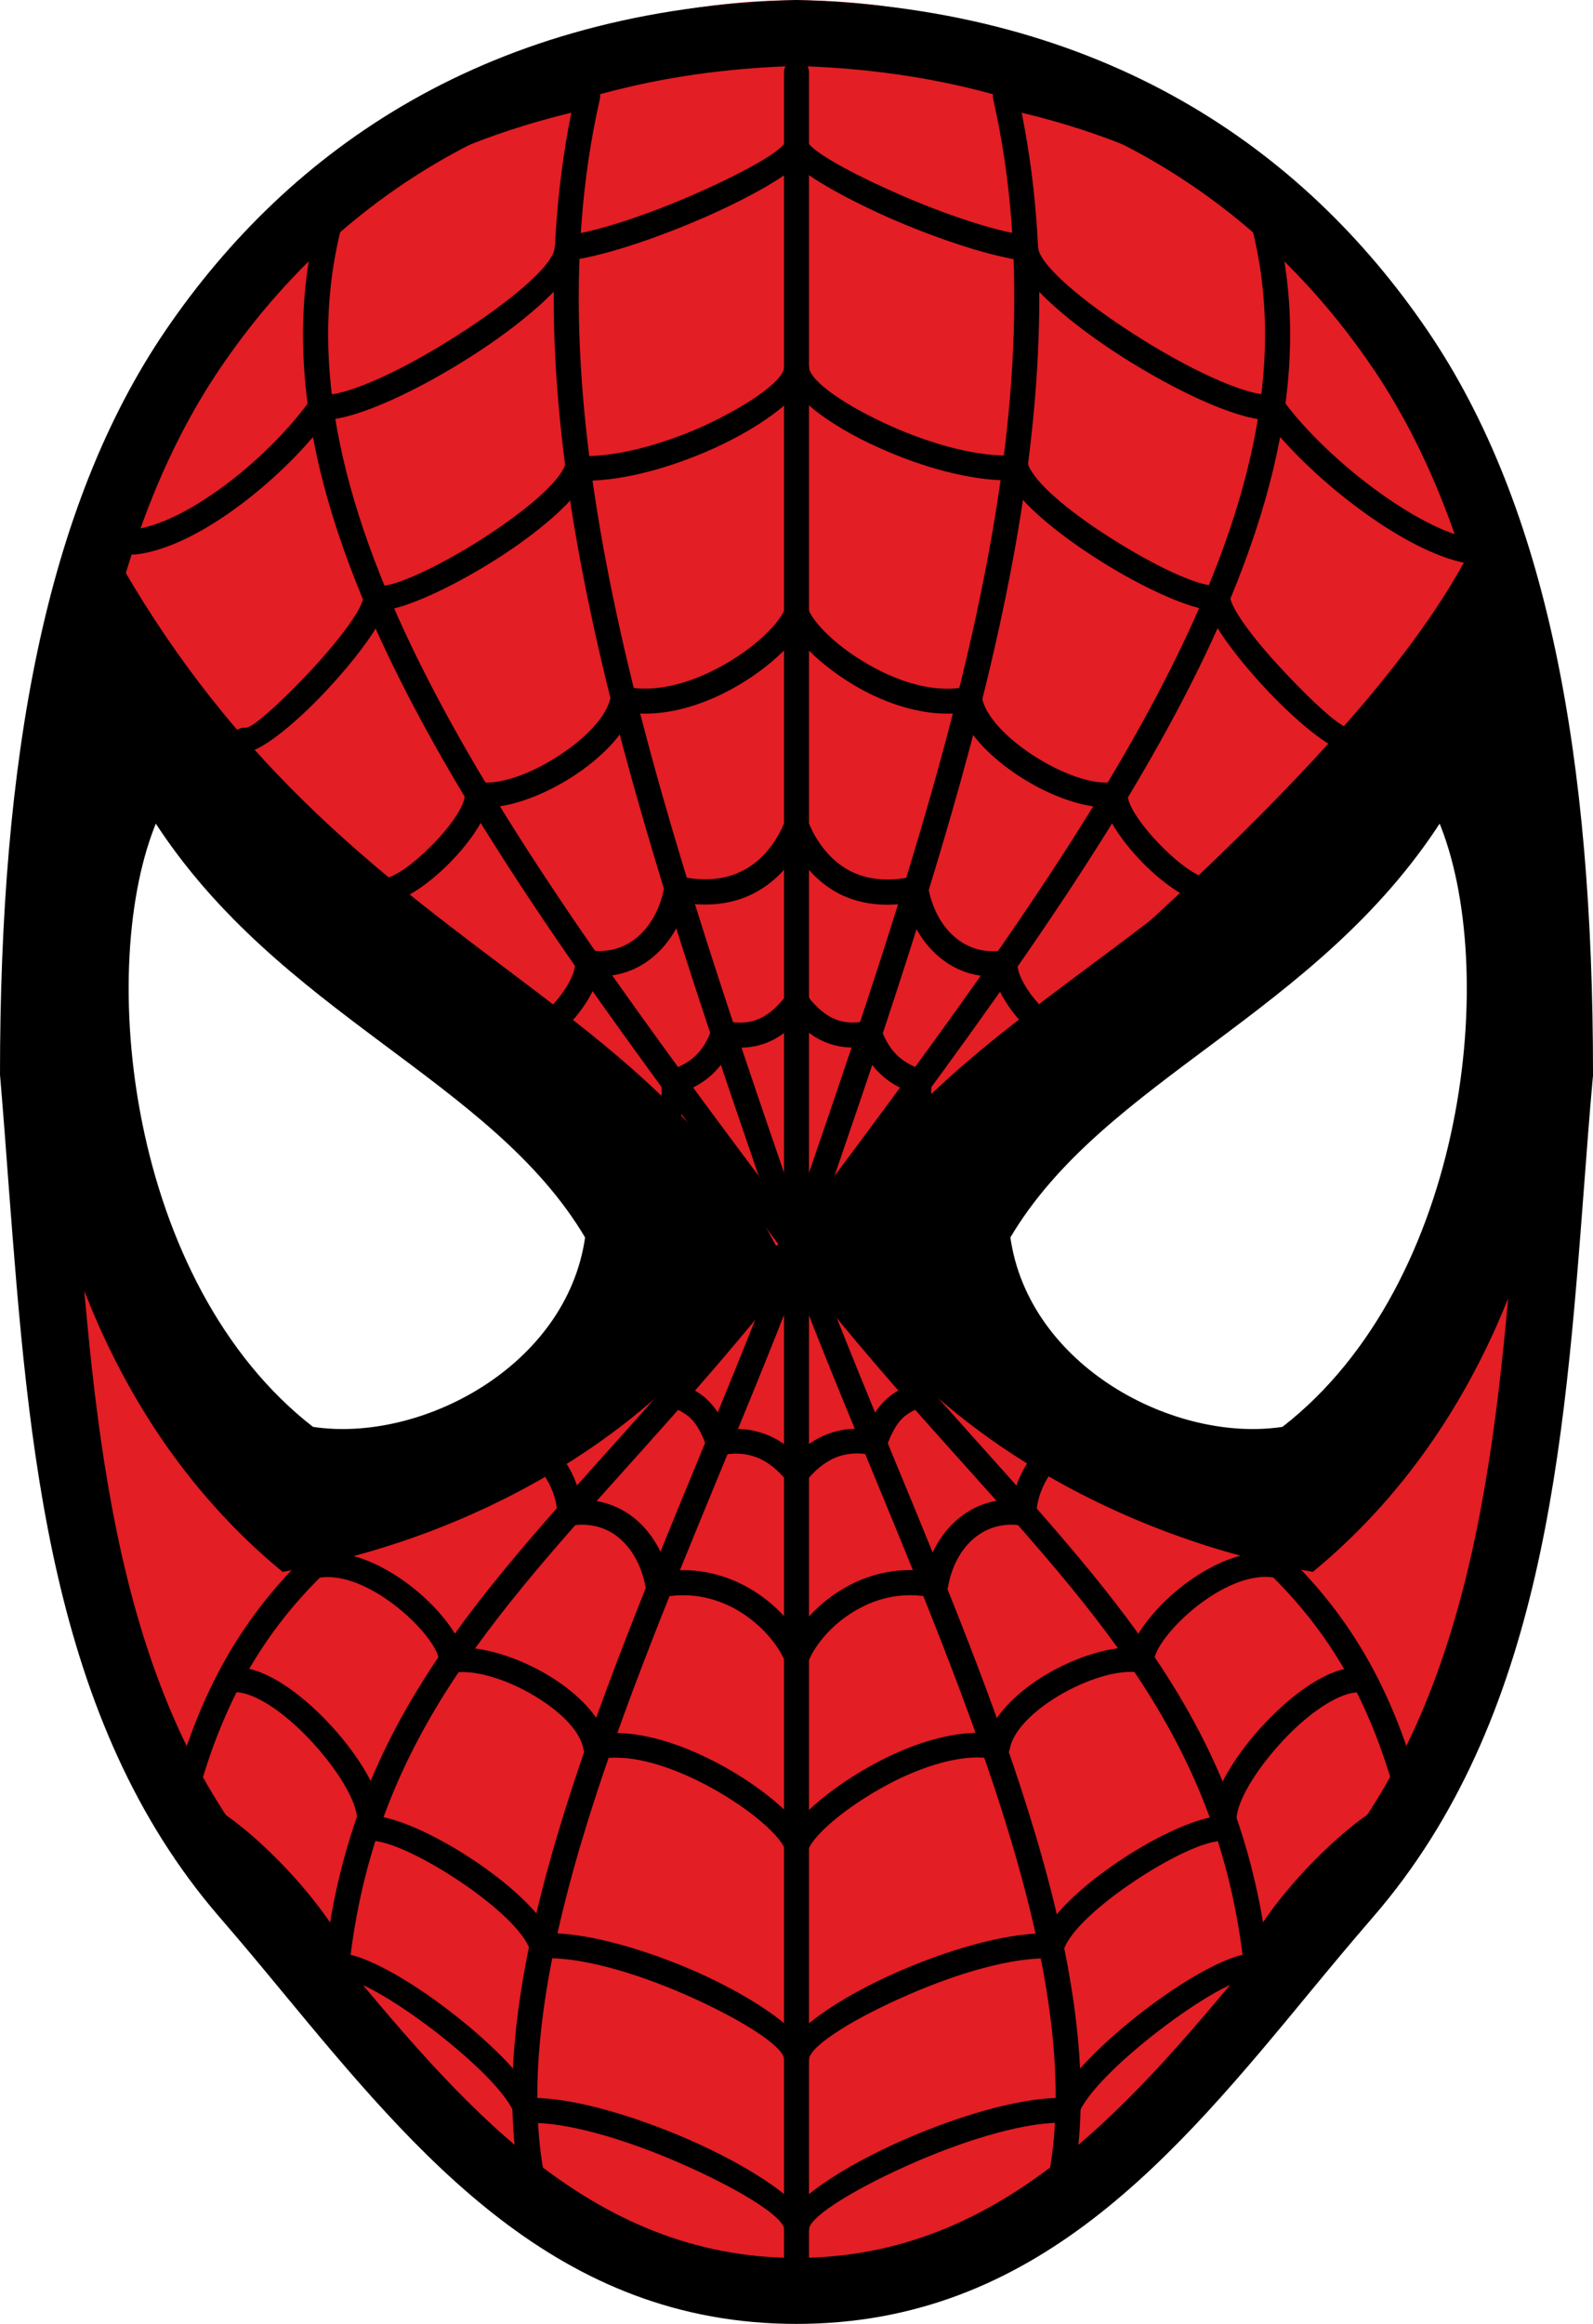 <?xml version="1.0" encoding="utf-8"?><svg version="1.1" id="Layer_1" xmlns="http://www.w3.org/2000/svg" xmlns:xlink="http://www.w3.org/1999/xlink" x="0px" y="0px" viewBox="0 0 84.26 122.88" style="enable-background:new 0 0 84.26 122.88" xml:space="preserve"><style type="text/css">.st0{fill-rule:evenodd;clip-rule:evenodd;fill:#E31E24;} .st1{fill-rule:evenodd;clip-rule:evenodd;stroke:#000000;stroke-width:0.216;stroke-miterlimit:2.613;}</style><g><path class="st0" d="M84,56.75C82.65,72,81.17,88.81,71.31,100.23c-8.11,9.39-15.46,20.91-29.17,20.91 c-13.72,0-21.06-11.52-29.18-20.91C3.09,88.81,1.7,72,0.35,56.75C0.34-19.05,83.99-18.75,84,56.75L84,56.75z M31.06,65.41 c-4.99-8.45-16.22-11.8-22.84-22.09c-3.28,7.73-1.59,24.57,8.29,32.23C22.27,76.44,30.09,72.34,31.06,65.41L31.06,65.41z M53.33,65.41c4.99-8.45,16.23-11.8,22.84-22.09c3.28,7.73,1.59,24.57-8.29,32.23C62.12,76.44,54.3,72.34,53.33,65.41L53.33,65.41z"/><path class="st1" d="M43.22,65.88c7.39-14.21,24.39-16.25,35.86-37.76c6.99,17.95,5.5,42.36-9.67,54.88 C58.74,81.12,48.05,74.93,43.22,65.88L43.22,65.88z M40.96,65.94c-7.39-14.21-24.18-16.3-35.65-37.82 C-1.68,46.07-0.19,70.48,14.98,83C25.66,81.12,36.13,74.99,40.96,65.94L40.96,65.94z M31.06,65.41 c-4.99-8.45-16.22-11.8-22.84-22.09c-3.28,7.73-1.59,24.57,8.29,32.23C22.27,76.44,30.09,72.34,31.06,65.41L31.06,65.41z M53.33,65.41c4.99-8.45,16.23-11.8,22.84-22.09c3.28,7.73,1.59,24.57-8.29,32.23C62.12,76.44,54.3,72.34,53.33,65.41L53.33,65.41z"/><path d="M17.63,103.07c6.67,8.07,13.5,16.32,24.5,16.32c11,0,17.83-8.25,24.5-16.32c1.18-1.42,2.35-2.84,3.28-3.92h0l0.05-0.06 c0,0,0,0,0,0h0c8.25-9.55,9.3-23.34,10.31-36.62c0.15-1.97,0.3-3.94,0.45-5.66c0.01-0.06,0.01-0.13,0.02-0.19 c-0.01-15.85-2.22-28.5-8.17-37.22C66.71,10.81,57.08,3.9,42.13,3.49C27.18,3.9,17.55,10.81,11.7,19.39 c-5.95,8.72-8.16,21.37-8.17,37.22c0.16,1.8,0.31,3.82,0.47,5.85C5,75.75,6.05,89.54,14.3,99.09 C15.24,100.17,16.43,101.62,17.63,103.07L17.63,103.07z M42.13,122.88L42.13,122.88c-12.67,0-20.03-8.9-27.23-17.6 c-1-1.21-2-2.42-3.29-3.91c-9-10.41-10.09-24.8-11.15-38.65C0.32,60.82,0.18,58.95,0,56.82c0-16.65,2.37-29.99,8.78-39.38 C15.3,7.89,25.85,0.44,42.09,0h0.08c16.25,0.44,26.79,7.89,33.31,17.44c6.41,9.39,8.78,22.73,8.78,39.31v0.14 c-0.01,0.06-0.01,0.13-0.02,0.19c-0.18,2-0.31,3.81-0.45,5.62c-1.05,13.86-2.15,28.24-11.15,38.65l0,0l0,0 c-1.29,1.49-2.29,2.7-3.29,3.91C62.16,113.98,54.8,122.88,42.13,122.88L42.13,122.88z"/><path d="M18.3,11.15c-4.47,14.81,7.65,32.06,21.83,51.03c-7.19-20.91-13.22-39.84-9.91-56.22c-2.21,0.53-4.26,1.21-6.16,2.01 C21.96,8.87,20.04,9.93,18.3,11.15L18.3,11.15z M41.39,66.08C25.97,45.5,11.99,26.85,17.1,10.55c0.04-0.13,0.13-0.25,0.25-0.34 c1.87-1.33,3.94-2.49,6.2-3.45c2.26-0.96,4.72-1.74,7.4-2.32l0,0c0.09-0.02,0.19-0.02,0.28,0c0.36,0.08,0.58,0.43,0.5,0.79 c-3.83,16.81,2.81,36.67,10.4,58.7c7.59-22.01,14.22-41.85,10.41-58.66c-0.03-0.1-0.03-0.21-0.01-0.32 c0.08-0.36,0.43-0.59,0.79-0.51c2.67,0.58,5.14,1.36,7.4,2.32c2.25,0.96,4.31,2.11,6.18,3.43c0.13,0.08,0.23,0.21,0.27,0.36 c5.1,16.3-8.88,34.96-24.3,55.53l-0.2,0.27c-0.04,0.05-0.09,0.1-0.14,0.14c-0.29,0.22-0.71,0.16-0.93-0.13L41.39,66.08L41.39,66.08 z M44.14,62.18c14.18-18.97,26.3-36.22,21.83-51.03c-1.75-1.22-3.66-2.28-5.77-3.18c-1.9-0.81-3.94-1.48-6.16-2.01 C57.35,22.34,51.32,41.27,44.14,62.18L44.14,62.18z"/><path d="M41.63,52.6c0.23-0.29,0.64-0.34,0.93-0.11c0.29,0.22,0.34,0.64,0.11,0.93l-0.01,0.02c-0.22,0.29-0.64,0.34-0.93,0.11 c-0.29-0.23-0.34-0.64-0.11-0.93L41.63,52.6L41.63,52.6z"/><path d="M41.63,53.42c-0.23-0.29-0.18-0.7,0.11-0.93c0.29-0.23,0.7-0.18,0.93,0.11l0.1,0.12c0.23,0.28,0.19,0.7-0.1,0.93 c-0.28,0.23-0.7,0.19-0.93-0.1L41.63,53.42L41.63,53.42z"/><path d="M41.61,52.61c0.23-0.29,0.64-0.33,0.93-0.11c0.29,0.23,0.33,0.64,0.11,0.93c-0.49,0.61-1.03,1.18-1.75,1.55 c-0.62,0.32-1.34,0.48-2.21,0.39c-0.26,0.57-0.59,1.03-0.99,1.41c-0.39,0.37-0.85,0.66-1.37,0.88c0,0.46-0.09,0.88-0.27,1.25 c-0.26,0.53-0.7,0.93-1.31,1.15c-0.34,0.12-0.72-0.06-0.85-0.4c-0.12-0.34,0.06-0.72,0.4-0.85c0.27-0.1,0.46-0.26,0.57-0.49 c0.13-0.26,0.17-0.61,0.1-1.01c-0.05-0.32,0.14-0.63,0.46-0.73c0.55-0.17,1-0.41,1.36-0.76c0.36-0.34,0.64-0.8,0.86-1.41 c0.11-0.3,0.43-0.49,0.76-0.42c0.79,0.17,1.39,0.07,1.87-0.18C40.8,53.55,41.23,53.1,41.61,52.61L41.61,52.61z"/><path d="M41.61,53.43c-0.22-0.29-0.17-0.7,0.11-0.93c0.29-0.22,0.7-0.17,0.93,0.11l0.07,0.08c0.38,0.46,0.79,0.88,1.29,1.13 c0.48,0.24,1.07,0.33,1.83,0.16c0.33-0.07,0.65,0.12,0.76,0.42c0.22,0.61,0.51,1.07,0.86,1.41c0.36,0.34,0.8,0.58,1.36,0.76 c0.32,0.1,0.51,0.41,0.46,0.73c-0.06,0.41-0.02,0.75,0.1,1.01c0.11,0.22,0.3,0.39,0.57,0.49c0.34,0.12,0.52,0.5,0.4,0.85 c-0.12,0.34-0.5,0.52-0.85,0.4c-0.61-0.22-1.04-0.61-1.31-1.15c-0.18-0.37-0.27-0.79-0.27-1.25c-0.53-0.22-0.98-0.5-1.37-0.88 c-0.4-0.38-0.72-0.84-0.99-1.41c-0.84,0.09-1.54-0.06-2.14-0.36c-0.71-0.35-1.25-0.89-1.73-1.48L41.61,53.43L41.61,53.43z"/><path d="M41.52,43.43c0.14-0.34,0.53-0.5,0.86-0.36c0.34,0.14,0.5,0.53,0.36,0.86c-0.49,1.19-1.36,2.51-2.82,3.28 c-0.95,0.5-2.14,0.75-3.61,0.55c-0.33,1.16-0.94,2.16-1.78,2.85c-0.79,0.66-1.78,1.03-2.88,1.01c-0.22,0.8-0.76,1.69-1.44,2.42 c-0.86,0.94-1.97,1.66-2.91,1.68c-0.04,0-0.08,0-0.11,0c-0.37-0.01-0.65-0.32-0.64-0.68c0.01-0.37,0.32-0.65,0.68-0.64l0.04,0 c0.55-0.01,1.31-0.55,1.96-1.26c0.66-0.72,1.17-1.57,1.19-2.18l0-0.03c0-0.05,0-0.1,0.01-0.15c0.06-0.36,0.4-0.6,0.76-0.54 c0.96,0.16,1.82-0.11,2.49-0.66c0.74-0.61,1.26-1.57,1.46-2.7l0.01-0.03c0.08-0.36,0.43-0.59,0.79-0.51 c1.43,0.31,2.53,0.13,3.36-0.31C40.44,45.45,41.13,44.38,41.52,43.43L41.52,43.43z"/><path d="M41.52,43.93c-0.14-0.34,0.02-0.72,0.36-0.86c0.34-0.14,0.72,0.02,0.86,0.36c0.39,0.96,1.08,2.02,2.2,2.61 c0.84,0.44,1.93,0.62,3.36,0.31c0.36-0.08,0.71,0.15,0.79,0.51l0,0.03c0.2,1.13,0.72,2.09,1.46,2.7c0.67,0.55,1.52,0.82,2.49,0.66 c0.36-0.06,0.7,0.18,0.76,0.54c0.01,0.05,0.01,0.1,0.01,0.15l0,0.03c0.02,0.61,0.53,1.46,1.19,2.18c0.65,0.7,1.41,1.25,1.96,1.26 l0.04,0c0.37-0.01,0.67,0.27,0.68,0.64c0.01,0.37-0.27,0.67-0.64,0.68c-0.03,0-0.07,0-0.11,0c-0.94-0.02-2.05-0.74-2.91-1.68 c-0.67-0.73-1.22-1.62-1.44-2.42c-1.1,0.03-2.08-0.35-2.88-1.01c-0.83-0.69-1.45-1.68-1.78-2.85c-1.47,0.2-2.65-0.05-3.61-0.55 C42.88,46.44,42.01,45.12,41.52,43.93L41.52,43.93z"/><path d="M41.52,32.19c0.14-0.34,0.53-0.5,0.86-0.36c0.34,0.14,0.5,0.53,0.36,0.86c-0.49,1.18-2.3,2.9-4.49,3.98 c-1.5,0.74-3.2,1.2-4.81,1.03c-0.48,1.21-1.69,2.41-3.1,3.33c-1.47,0.96-3.19,1.63-4.54,1.66c-0.29,0.89-1.09,2-2.01,2.93 c-1.15,1.17-2.56,2.13-3.5,2.15l-0.09,0c-0.37-0.01-0.65-0.32-0.64-0.68c0.01-0.37,0.32-0.65,0.68-0.64l0.02,0 c0.58-0.01,1.63-0.79,2.58-1.75c0.95-0.96,1.73-2.05,1.75-2.67v0c0-0.05,0-0.09,0.01-0.14c0.06-0.36,0.4-0.6,0.76-0.54 c1.07,0.18,2.77-0.45,4.24-1.42c1.38-0.9,2.52-2.07,2.7-3.08l0.01-0.03c0.08-0.36,0.43-0.59,0.79-0.51 c1.46,0.31,3.1-0.11,4.55-0.82C39.59,34.54,41.14,33.13,41.52,32.19L41.52,32.19z"/><path d="M41.52,32.69c-0.14-0.34,0.02-0.72,0.36-0.86c0.34-0.14,0.72,0.02,0.86,0.36c0.38,0.94,1.93,2.35,3.85,3.3 c1.45,0.72,3.1,1.14,4.55,0.82c0.36-0.08,0.71,0.15,0.79,0.51l0,0.03c0.18,1.02,1.32,2.18,2.7,3.08c1.47,0.96,3.17,1.6,4.24,1.42 c0.36-0.06,0.7,0.18,0.76,0.54c0.01,0.05,0.01,0.09,0.01,0.14v0c0.02,0.61,0.8,1.7,1.75,2.67c0.94,0.96,2,1.74,2.58,1.75l0.02,0 c0.37-0.01,0.67,0.27,0.68,0.64c0.01,0.37-0.27,0.67-0.64,0.68l-0.09,0c-0.94-0.02-2.35-0.98-3.5-2.15 c-0.92-0.94-1.71-2.04-2.01-2.93c-1.35-0.03-3.07-0.7-4.54-1.66c-1.41-0.92-2.62-2.13-3.1-3.33c-1.61,0.17-3.31-0.29-4.81-1.03 C43.82,35.59,42.01,33.88,41.52,32.69L41.52,32.69z"/><path d="M41.48,19.44c0.05-0.36,0.38-0.62,0.74-0.57c0.36,0.05,0.62,0.38,0.57,0.74c-0.16,1.2-2.34,2.88-5.06,4.11 c-2.16,0.97-4.68,1.7-6.78,1.7c-0.69,1.22-2.53,2.75-4.54,4.05l-0.05,0.03c-2.18,1.4-4.6,2.56-5.98,2.77 c-0.45,1.11-1.76,2.8-3.15,4.28c-1.69,1.8-3.6,3.33-4.37,3.24l-0.01,0c-0.36-0.04-0.62-0.37-0.58-0.73 c0.04-0.36,0.37-0.62,0.73-0.58l0,0c0.35,0.02,1.81-1.3,3.26-2.83c1.49-1.58,2.87-3.34,2.96-4.07c0.04-0.36,0.37-0.63,0.73-0.59 c0.89,0.1,3.39-1.1,5.7-2.59l0.04-0.03c2.05-1.33,3.88-2.84,4.21-3.81l0,0c0.09-0.28,0.36-0.47,0.66-0.45 c1.96,0.1,4.48-0.61,6.63-1.57C39.52,21.46,41.38,20.19,41.48,19.44L41.48,19.44z"/><path d="M41.55,7.51c0.18-0.32,0.58-0.44,0.9-0.26c0.32,0.18,0.44,0.58,0.26,0.9c-0.45,0.82-2.79,2.18-5.46,3.35 c-2.29,1-4.86,1.89-6.71,2.21c-0.58,1.41-2.95,3.43-5.61,5.13c-2.78,1.78-5.93,3.27-7.65,3.36c-1.23,1.65-3.01,3.37-4.86,4.71 c-1.79,1.3-3.68,2.24-5.26,2.41c-0.36,0.04-0.69-0.22-0.73-0.59C6.39,28.36,6.66,28.04,7.02,28c1.34-0.14,3.01-0.99,4.63-2.16 c1.84-1.33,3.6-3.07,4.76-4.69l0,0c0.13-0.18,0.36-0.3,0.6-0.27l0.06,0c1.36,0.06,4.4-1.4,7.14-3.16c2.69-1.72,5.05-3.66,5.13-4.62 l0-0.01c0.01-0.32,0.25-0.59,0.58-0.63c1.73-0.22,4.41-1.14,6.79-2.18C39.16,9.21,41.24,8.07,41.55,7.51L41.55,7.51z"/><path d="M41.55,8.14c-0.18-0.32-0.06-0.72,0.26-0.9c0.32-0.18,0.72-0.06,0.9,0.26c0.31,0.57,2.39,1.7,4.83,2.77 c2.38,1.04,5.06,1.96,6.79,2.18c0.33,0.04,0.57,0.31,0.58,0.63l0,0.01c0.09,0.96,2.44,2.9,5.13,4.62c2.74,1.75,5.77,3.21,7.14,3.16 l0.07,0c0.24-0.02,0.47,0.09,0.6,0.27l0,0c1.16,1.61,3.12,3.48,5.16,4.94c1.83,1.31,3.7,2.28,5.05,2.43 c0.36,0.04,0.63,0.36,0.59,0.73c-0.04,0.36-0.36,0.63-0.73,0.59c-1.59-0.17-3.68-1.24-5.67-2.66c-2.04-1.46-4.02-3.31-5.27-4.96 c-1.71-0.09-4.86-1.58-7.65-3.36c-2.66-1.7-5.03-3.72-5.61-5.13c-1.85-0.32-4.42-1.21-6.71-2.21C44.34,10.32,42,8.96,41.55,8.14 L41.55,8.14z"/><path d="M41.48,19.61c-0.05-0.36,0.21-0.69,0.57-0.74c0.36-0.05,0.69,0.21,0.74,0.57c0.1,0.75,1.95,2.02,4.29,3.07 c2.15,0.97,4.66,1.68,6.63,1.57c0.3-0.02,0.57,0.18,0.66,0.45l0,0c0.32,0.97,2.15,2.49,4.21,3.81c2.32,1.5,4.85,2.72,5.75,2.62 c0.36-0.04,0.69,0.23,0.73,0.59c0.08,0.73,1.46,2.49,2.96,4.07c1.45,1.54,2.91,2.87,3.26,2.83l0,0c0.36-0.04,0.69,0.22,0.73,0.59 c0.04,0.36-0.22,0.69-0.59,0.73l0,0c-0.77,0.08-2.67-1.45-4.37-3.24c-1.39-1.48-2.71-3.17-3.15-4.28c-1.39-0.21-3.84-1.38-6.03-2.8 c-2.01-1.3-3.85-2.82-4.54-4.05c-2.1,0-4.63-0.73-6.78-1.7C43.82,22.5,41.64,20.81,41.48,19.61L41.48,19.61z"/><path d="M29.11,116.45c0.1,0.35-0.11,0.72-0.47,0.81c-0.35,0.1-0.72-0.11-0.81-0.47c-2.88-10.58,3.25-25.43,9.09-39.58 c1.61-3.89,3.19-7.73,4.59-11.48c0.13-0.34,0.51-0.52,0.85-0.39c0.34,0.13,0.52,0.51,0.39,0.85c-1.36,3.66-2.97,7.57-4.61,11.53 C32.39,91.66,26.35,106.29,29.11,116.45L29.11,116.45z"/><path d="M18.31,105.88c-0.02,0.37-0.34,0.64-0.7,0.62c-0.37-0.02-0.64-0.34-0.62-0.7c0.81-13.08,7.12-20.12,15.2-29.12 c2.96-3.3,6.16-6.87,9.42-11.12c0.22-0.29,0.64-0.35,0.93-0.12c0.29,0.22,0.35,0.64,0.12,0.93c-3.27,4.27-6.5,7.87-9.49,11.2 C25.27,86.37,19.09,93.25,18.31,105.88L18.31,105.88z"/><path d="M10.25,95.71c-0.09,0.36-0.45,0.57-0.8,0.48c-0.36-0.09-0.57-0.45-0.48-0.8c3.01-11.92,9.47-15.77,20.78-22.51 c3.51-2.09,7.5-4.47,12.02-7.48c0.31-0.2,0.72-0.12,0.92,0.19c0.2,0.31,0.12,0.72-0.19,0.92c-4.52,3.01-8.54,5.4-12.07,7.51 C19.41,80.58,13.13,84.33,10.25,95.71L10.25,95.71z"/><path d="M67.28,105.8c0.02,0.37-0.26,0.68-0.62,0.7c-0.37,0.02-0.68-0.26-0.7-0.62c-0.78-12.62-6.96-19.51-14.86-28.32 c-2.99-3.33-6.21-6.93-9.49-11.2c-0.22-0.29-0.17-0.71,0.12-0.93c0.29-0.22,0.71-0.17,0.93,0.12c3.26,4.25,6.46,7.82,9.42,11.12 C60.15,85.68,66.46,92.72,67.28,105.8L67.28,105.8z"/><path d="M75.3,95.39c0.09,0.36-0.13,0.72-0.48,0.8c-0.35,0.09-0.71-0.13-0.8-0.48c-2.87-11.38-9.16-15.13-20.17-21.7 c-3.53-2.11-7.55-4.5-12.07-7.51c-0.3-0.2-0.39-0.61-0.19-0.92c0.2-0.3,0.61-0.39,0.92-0.19c4.52,3,8.51,5.38,12.02,7.48 C65.83,79.63,72.29,83.48,75.3,95.39L75.3,95.39z"/><path d="M42.65,78.3c-0.23,0.29-0.64,0.34-0.93,0.11c-0.29-0.23-0.34-0.64-0.11-0.93l0.04-0.05c0.02-0.02,0.03-0.04,0.05-0.06 c0.22-0.29,0.64-0.35,0.93-0.12c0.29,0.22,0.35,0.64,0.12,0.93L42.65,78.3L42.65,78.3z"/><path d="M42.65,77.48c0.23,0.29,0.18,0.7-0.11,0.93c-0.29,0.23-0.7,0.18-0.93-0.11c-0.42-0.52-0.94-0.99-1.59-1.24 c-0.52-0.2-1.15-0.27-1.87-0.11c-0.33,0.07-0.65-0.12-0.76-0.42c-0.23-0.63-0.46-1.1-0.76-1.43c-0.28-0.31-0.65-0.54-1.18-0.7 c-0.29-0.09-0.48-0.37-0.47-0.66c0-0.05,0-0.09,0.01-0.14c0.02-0.12,0.03-0.23,0.03-0.34c0-0.25-0.05-0.47-0.14-0.65 c-0.11-0.23-0.3-0.41-0.56-0.51l0.45-1.24c0.6,0.22,1.04,0.62,1.31,1.15c0.19,0.37,0.28,0.8,0.27,1.28l0,0.04 c0.52,0.22,0.93,0.51,1.27,0.9c0.33,0.37,0.59,0.81,0.82,1.35c0.77-0.08,1.45,0.03,2.06,0.26C41.4,76.18,42.11,76.8,42.65,77.48 L42.65,77.48z"/><path d="M42.65,78.3c-0.23,0.29-0.64,0.33-0.93,0.11c-0.29-0.23-0.33-0.64-0.11-0.93c0.54-0.68,1.25-1.3,2.16-1.65 c0.61-0.23,1.3-0.34,2.06-0.26c0.23-0.54,0.49-0.99,0.82-1.35c0.34-0.38,0.75-0.67,1.27-0.9v-0.04c-0.01-0.47,0.09-0.9,0.27-1.28 c0.26-0.53,0.7-0.93,1.31-1.15l0.45,1.24c-0.26,0.09-0.45,0.27-0.56,0.51c-0.09,0.18-0.14,0.41-0.14,0.65 c0,0.11,0.01,0.22,0.03,0.34c0.01,0.05,0.01,0.09,0.01,0.14c0.01,0.29-0.17,0.57-0.47,0.66c-0.53,0.17-0.9,0.39-1.18,0.7 c-0.3,0.34-0.53,0.8-0.76,1.43c-0.11,0.3-0.43,0.49-0.76,0.42c-0.73-0.16-1.35-0.09-1.88,0.11C43.6,77.31,43.07,77.78,42.65,78.3 L42.65,78.3z"/><path d="M42.75,87.37c0.14,0.34-0.02,0.72-0.36,0.86c-0.34,0.14-0.72-0.02-0.86-0.36c-0.39-0.95-1.39-2.15-2.8-2.88 c-1.06-0.54-2.34-0.82-3.78-0.51c-0.36,0.08-0.71-0.15-0.79-0.51l-0.01-0.03c-0.2-1.12-0.71-2.05-1.43-2.64 c-0.66-0.54-1.52-0.79-2.49-0.63c-0.36,0.06-0.7-0.18-0.76-0.54c-0.01-0.05-0.01-0.1-0.01-0.15l0-0.08 c-0.02-0.63-0.32-1.4-0.76-2.02c-0.4-0.56-0.9-0.97-1.39-0.98l-0.05,0c-0.37,0.01-0.67-0.27-0.68-0.64 c-0.01-0.37,0.27-0.67,0.64-0.68c0.04,0,0.08,0,0.12,0c0.95,0.02,1.82,0.66,2.44,1.54c0.47,0.65,0.81,1.44,0.94,2.19 c1.09-0.02,2.05,0.34,2.84,0.97c0.82,0.67,1.44,1.64,1.76,2.8c1.51-0.19,2.87,0.15,4.02,0.74C41.04,84.7,42.26,86.19,42.75,87.37 L42.75,87.37z"/><path d="M42.75,97.29c0.14,0.34-0.02,0.72-0.36,0.86c-0.34,0.14-0.72-0.02-0.86-0.36c-0.38-0.93-2.38-2.54-4.7-3.67 c-1.78-0.86-3.7-1.41-5.17-1.09c-0.36,0.08-0.71-0.15-0.79-0.51l-0.01-0.03c-0.17-0.98-1.25-2.01-2.56-2.8 c-1.47-0.89-3.2-1.43-4.31-1.24c-0.36,0.06-0.7-0.18-0.76-0.54c-0.01-0.05-0.01-0.09-0.01-0.14c0-0.03-0.01-0.07-0.02-0.11 c-0.16-0.66-0.98-1.69-2.09-2.6c-1.12-0.91-2.49-1.65-3.73-1.67c-0.24,0-0.48,0.02-0.71,0.08c-0.36,0.09-0.71-0.13-0.8-0.48 c-0.09-0.36,0.13-0.71,0.49-0.8c0.34-0.08,0.69-0.12,1.05-0.11c1.58,0.03,3.24,0.9,4.55,1.97c1.2,0.98,2.14,2.17,2.46,3.07 c1.36,0,3.1,0.58,4.57,1.46c1.36,0.82,2.53,1.91,3,3.08c1.67-0.15,3.63,0.42,5.41,1.29C39.98,94.19,42.26,96.11,42.75,97.29 L42.75,97.29z"/><path d="M42.79,108.7c0.05,0.36-0.21,0.69-0.57,0.74c-0.36,0.05-0.69-0.21-0.74-0.57c-0.1-0.74-2.44-2.18-5.25-3.41 c-2.6-1.14-5.56-2.01-7.54-1.91c-0.3,0.02-0.57-0.18-0.66-0.45l0,0c-0.33-0.99-1.88-2.38-3.62-3.56c-1.92-1.3-3.99-2.29-4.87-2.2 c-0.36,0.04-0.69-0.22-0.73-0.59c-0.01-0.12,0.01-0.23,0.05-0.33c0.04-0.11,0.04-0.28,0-0.5l0-0.02c-0.18-0.93-1-2.24-2.05-3.45 c-1.07-1.23-2.36-2.32-3.48-2.77c-0.42-0.17-0.79-0.24-1.09-0.18c-0.36,0.07-0.71-0.17-0.77-0.53c-0.07-0.36,0.17-0.71,0.53-0.77 c0.56-0.11,1.19-0.01,1.83,0.25c1.32,0.53,2.8,1.77,3.99,3.14c1.19,1.37,2.11,2.91,2.35,4.06l0.01,0.03 c0.03,0.14,0.04,0.27,0.05,0.4c1.3,0.25,3.21,1.19,4.94,2.36c1.72,1.16,3.3,2.58,3.94,3.78c2.17,0.02,5.1,0.9,7.67,2.02 C39.94,105.64,42.63,107.5,42.79,108.7L42.79,108.7z"/><path d="M42.79,117.69c0.05,0.36-0.21,0.69-0.57,0.74c-0.36,0.05-0.69-0.21-0.74-0.57c-0.1-0.73-2.65-2.25-5.67-3.55 c-2.8-1.21-5.95-2.15-7.93-2.05c-0.3,0.02-0.57-0.18-0.66-0.45l0,0c-0.35-1.06-2.22-2.87-4.25-4.43c-2.05-1.57-4.2-2.85-5.01-2.76 c-0.36,0.04-0.69-0.23-0.73-0.59c-0.09-0.81-1.55-2.8-3.34-4.63c-1.52-1.56-3.25-2.95-4.53-3.33C9,95.96,8.8,95.59,8.9,95.24 c0.1-0.35,0.47-0.55,0.82-0.45c1.5,0.45,3.44,1.98,5.1,3.68c1.68,1.72,3.11,3.66,3.57,4.86c1.3,0.25,3.42,1.49,5.37,2.99 c1.97,1.51,3.82,3.3,4.51,4.61c2.19,0.03,5.31,0.97,8.06,2.16C39.72,114.56,42.63,116.49,42.79,117.69L42.79,117.69z"/><path d="M42.75,87.87c-0.14,0.34-0.53,0.5-0.86,0.36c-0.34-0.14-0.5-0.53-0.36-0.86c0.49-1.19,1.71-2.67,3.42-3.56 c1.14-0.59,2.5-0.92,4.02-0.74c0.32-1.15,0.93-2.13,1.76-2.8c0.78-0.64,1.75-1,2.84-0.97c0.13-0.75,0.47-1.54,0.94-2.19l0,0l0,0 c0.62-0.87,1.49-1.51,2.44-1.53c0.04,0,0.08,0,0.12,0c0.37,0.01,0.65,0.32,0.64,0.68c-0.01,0.37-0.32,0.65-0.68,0.64l-0.05,0 c-0.48,0.01-0.98,0.42-1.39,0.98l0,0c-0.44,0.62-0.73,1.38-0.76,2.02l0,0.08c0,0.05,0,0.1-0.01,0.15c-0.06,0.36-0.4,0.6-0.76,0.54 c-0.97-0.16-1.83,0.09-2.49,0.63c-0.73,0.59-1.24,1.52-1.43,2.64l-0.01,0.03c-0.08,0.36-0.43,0.59-0.79,0.51 c-1.43-0.31-2.72-0.04-3.78,0.51C44.13,85.72,43.13,86.92,42.75,87.87L42.75,87.87z"/><path d="M42.75,97.8c-0.14,0.34-0.53,0.5-0.86,0.36c-0.34-0.14-0.5-0.53-0.36-0.86c0.49-1.18,2.77-3.1,5.35-4.36 c1.78-0.87,3.74-1.44,5.41-1.29c0.47-1.16,1.64-2.26,3-3.08c1.47-0.88,3.21-1.47,4.57-1.46c0.32-0.89,1.26-2.08,2.46-3.07 c1.31-1.07,2.97-1.94,4.55-1.97c0.36-0.01,0.71,0.03,1.05,0.11c0.35,0.09,0.57,0.45,0.48,0.8c-0.09,0.35-0.45,0.57-0.8,0.48 c-0.23-0.06-0.47-0.08-0.71-0.08c-1.24,0.02-2.61,0.76-3.73,1.67c-1.11,0.91-1.93,1.95-2.09,2.6c-0.01,0.04-0.02,0.08-0.02,0.11 c0,0.05,0,0.09-0.01,0.14c-0.06,0.36-0.4,0.6-0.76,0.54c-1.11-0.19-2.84,0.36-4.31,1.24c-1.31,0.79-2.38,1.82-2.56,2.8l-0.01,0.03 c-0.08,0.36-0.43,0.59-0.79,0.51c-1.46-0.32-3.39,0.23-5.17,1.09C45.13,95.26,43.13,96.87,42.75,97.8L42.75,97.8z"/><path d="M41.7,65.45L41.7,65.45l0.23,0.27l0.69,0.68c-0.03,0.03-0.04,0.04-0.06,0.06l-0.01,0.01l-0.65-0.77l0.02,0.02L41.7,65.45 L41.7,65.45z M41.91,65.69l-0.2-0.24l-0.02,0.02L41.91,65.69L41.91,65.69z M41.68,65.47C41.68,65.48,41.68,65.48,41.68,65.47 L41.68,65.47z"/><path d="M78.56,27.43c0.14-0.34,0.53-0.5,0.87-0.36c0.34,0.14,0.5,0.53,0.36,0.87C75.57,38,61.38,50.2,49.57,60.37 c-2.49,2.15-4.88,4.2-7,6.08c-0.27,0.24-0.69,0.22-0.94-0.05c-0.24-0.27-0.22-0.69,0.05-0.94c2.19-1.95,4.55-3.98,7.01-6.1 C60.41,49.29,74.47,37.19,78.56,27.43L78.56,27.43z"/><path d="M41.47,3.82c0-0.37,0.3-0.66,0.66-0.66c0.37,0,0.66,0.3,0.66,0.66v117.32c0,0.37-0.3,0.66-0.66,0.66 c-0.37,0-0.66-0.3-0.66-0.66V3.82L41.47,3.82z"/><path d="M56.43,116.79c-0.1,0.35-0.46,0.56-0.81,0.47c-0.35-0.1-0.56-0.46-0.47-0.81c2.76-10.15-3.28-24.79-9.04-38.73 c-1.64-3.96-3.25-7.87-4.61-11.53c-0.13-0.34,0.05-0.73,0.39-0.85c0.34-0.13,0.73,0.05,0.85,0.39c1.39,3.75,2.98,7.59,4.59,11.49 C53.18,91.36,59.31,106.21,56.43,116.79L56.43,116.79z"/><path d="M42.79,108.87c-0.05,0.36-0.38,0.62-0.74,0.57c-0.36-0.05-0.62-0.38-0.57-0.74c0.16-1.2,2.85-3.06,6.04-4.45 c2.57-1.12,5.51-2,7.67-2.02c0.64-1.2,2.22-2.62,3.94-3.78c1.73-1.17,3.65-2.11,4.94-2.36c0.01-0.13,0.02-0.26,0.05-0.4 c0.22-1.16,1.15-2.71,2.35-4.09c1.19-1.37,2.67-2.61,3.99-3.14c0.64-0.26,1.26-0.36,1.83-0.25c0.36,0.07,0.6,0.41,0.53,0.77 c-0.07,0.36-0.41,0.6-0.77,0.53c-0.3-0.06-0.68,0.01-1.09,0.18c-1.12,0.45-2.42,1.54-3.48,2.77c-1.06,1.22-1.88,2.54-2.05,3.47 c-0.04,0.21-0.04,0.39,0,0.5c0.04,0.1,0.06,0.21,0.05,0.33c-0.04,0.36-0.36,0.63-0.73,0.59c-0.88-0.1-2.95,0.9-4.87,2.2 c-1.74,1.18-3.3,2.57-3.62,3.56l0,0c-0.09,0.28-0.36,0.47-0.66,0.45c-1.98-0.1-4.94,0.77-7.54,1.91 C45.23,106.69,42.89,108.14,42.79,108.87L42.79,108.87z"/><path d="M42.79,117.86c-0.05,0.36-0.38,0.62-0.74,0.57c-0.36-0.05-0.62-0.38-0.57-0.74c0.16-1.2,3.06-3.13,6.45-4.6 c2.75-1.19,5.87-2.13,8.06-2.16c0.69-1.3,2.54-3.1,4.51-4.61c1.95-1.5,4.07-2.74,5.37-2.99c0.46-1.21,1.89-3.15,3.56-4.86 c1.66-1.7,3.59-3.23,5.1-3.68c0.35-0.1,0.72,0.1,0.82,0.45c0.1,0.35-0.1,0.72-0.45,0.82c-1.27,0.38-3,1.77-4.52,3.33 c-1.79,1.83-3.25,3.82-3.34,4.63c-0.04,0.36-0.36,0.63-0.73,0.59c-0.82-0.09-2.96,1.19-5.01,2.76c-2.03,1.56-3.9,3.38-4.25,4.43 l0,0c-0.09,0.28-0.36,0.47-0.66,0.45c-1.99-0.1-5.13,0.84-7.93,2.05C45.44,115.61,42.89,117.13,42.79,117.86L42.79,117.86z"/></g></svg>